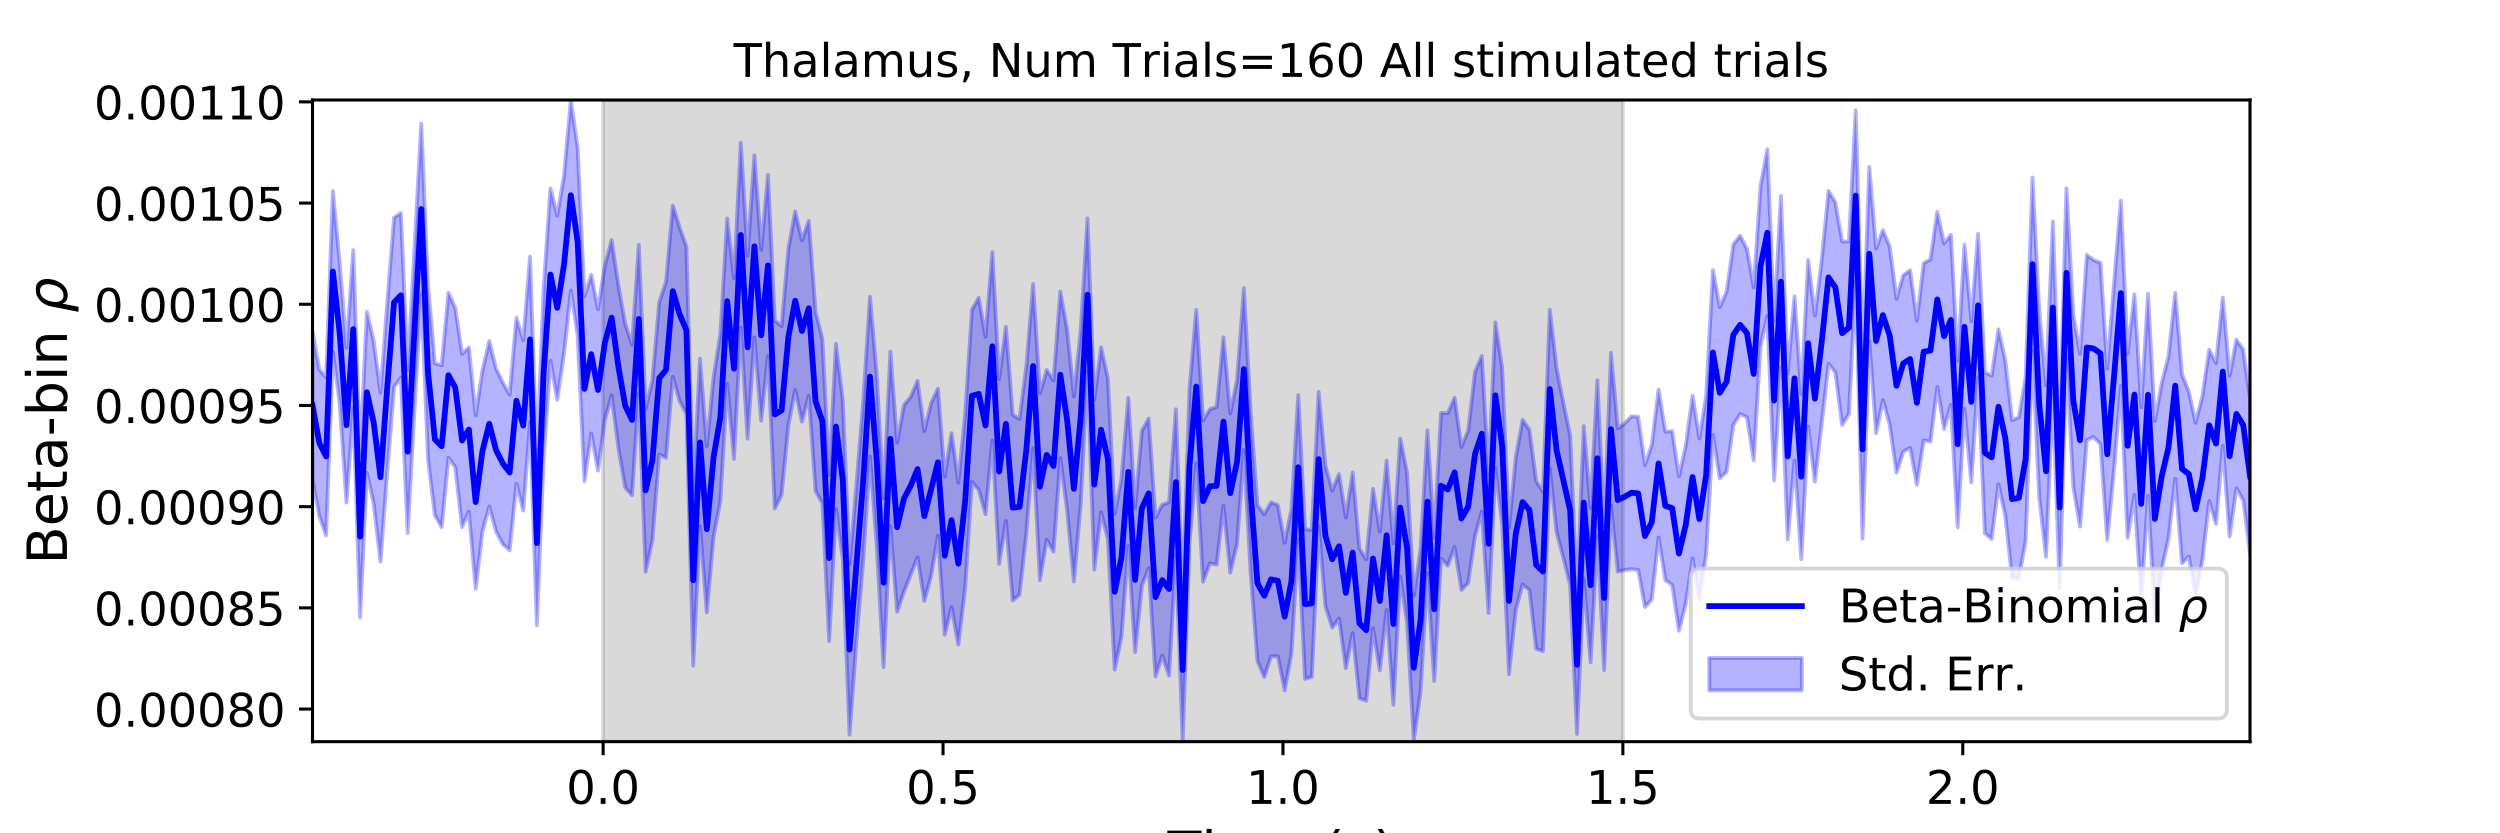 <?xml version="1.0" encoding="utf-8" standalone="no"?>
<!DOCTYPE svg PUBLIC "-//W3C//DTD SVG 1.1//EN"
  "http://www.w3.org/Graphics/SVG/1.1/DTD/svg11.dtd">
<!-- Created with matplotlib (https://matplotlib.org/) -->
<svg height="216pt" version="1.1" viewBox="0 0 648 216" width="648pt" xmlns="http://www.w3.org/2000/svg" xmlns:xlink="http://www.w3.org/1999/xlink">
 <defs>
  <style type="text/css">
*{stroke-linecap:butt;stroke-linejoin:round;}
  </style>
 </defs>
 <g id="figure_1">
  <g id="patch_1">
   <path d="M 0 216 
L 648 216 
L 648 0 
L 0 0 
z
" style="fill:#ffffff;"/>
  </g>
  <g id="axes_1">
   <g id="patch_2">
    <path d="M 81 192.24 
L 583.2 192.24 
L 583.2 25.92 
L 81 25.92 
z
" style="fill:#ffffff;"/>
   </g>
   <g id="PolyCollection_1">
    <defs>
     <path d="M 156.33 -23.76 
L 156.33 -190.08 
L 420.646 -190.08 
L 420.646 -23.76 
L 420.646 -23.76 
L 156.33 -23.76 
z
" id="m0f60c0c84c" style="stroke:#808080;stroke-opacity:0.3;"/>
    </defs>
    <g clip-path="url(#p9c5c85c789)">
     <use style="fill:#808080;fill-opacity:0.3;stroke:#808080;stroke-opacity:0.3;" x="0" xlink:href="#m0f60c0c84c" y="216"/>
    </g>
   </g>
   <g id="PolyCollection_2">
    <defs>
     <path d="M 81 -130.155 
L 81 -91.756 
L 82.762 -82.214 
L 84.524 -77.224 
L 86.286 -124.764 
L 88.048 -111.428 
L 89.811 -85.73 
L 91.573 -110.194 
L 93.335 -55.954 
L 95.097 -93.471 
L 96.859 -85.438 
L 98.621 -70.422 
L 100.383 -93.888 
L 102.145 -115.65 
L 103.907 -118.121 
L 105.669 -77.787 
L 107.432 -109.977 
L 109.194 -139.657 
L 110.956 -96.819 
L 112.718 -82.47 
L 114.48 -79.361 
L 116.242 -97.351 
L 118.004 -94.881 
L 119.766 -79.371 
L 121.528 -83.362 
L 123.291 -63.411 
L 125.053 -78.241 
L 126.815 -84.724 
L 128.577 -78.188 
L 130.339 -74.914 
L 132.101 -73.389 
L 133.863 -90.63 
L 135.625 -83.655 
L 137.387 -106.588 
L 139.149 -53.927 
L 140.912 -97.247 
L 142.674 -122.505 
L 144.436 -112.352 
L 146.198 -124.361 
L 147.96 -140.73 
L 149.722 -129.072 
L 151.484 -91.271 
L 153.246 -103.635 
L 155.008 -93.999 
L 156.771 -107.103 
L 158.533 -113.543 
L 160.295 -99.791 
L 162.057 -89.605 
L 163.819 -87.633 
L 165.581 -114.047 
L 167.343 -67.798 
L 169.105 -75.999 
L 170.867 -98.239 
L 172.629 -97.33 
L 174.392 -118.322 
L 176.154 -112.048 
L 177.916 -108.76 
L 179.678 -43.461 
L 181.44 -79.58 
L 183.202 -57.294 
L 184.964 -76.886 
L 186.726 -86.144 
L 188.488 -116.528 
L 190.251 -97.03 
L 192.013 -131.128 
L 193.775 -102.27 
L 195.537 -128.546 
L 197.299 -106.945 
L 199.061 -123.755 
L 200.823 -84.177 
L 202.585 -87.745 
L 204.347 -105.693 
L 206.109 -114.906 
L 207.872 -106.689 
L 209.634 -113.404 
L 211.396 -88.685 
L 213.158 -85.554 
L 214.92 -49.809 
L 216.682 -84.014 
L 218.444 -71.089 
L 220.206 -25.567 
L 221.968 -49.606 
L 223.731 -70.561 
L 225.493 -97.693 
L 227.255 -74.429 
L 229.017 -43.073 
L 230.779 -79.672 
L 232.541 -57.425 
L 234.303 -62.57 
L 236.065 -67.068 
L 237.827 -71.528 
L 239.589 -60.215 
L 241.352 -66.775 
L 243.114 -77.099 
L 244.876 -51.488 
L 246.638 -58.618 
L 248.4 -48.923 
L 250.162 -63.517 
L 251.924 -91.088 
L 253.686 -89.022 
L 255.448 -82.729 
L 257.211 -101.847 
L 258.973 -69.843 
L 260.735 -80.993 
L 262.497 -60.347 
L 264.259 -61.841 
L 266.021 -77.703 
L 267.783 -99.846 
L 269.545 -65.625 
L 271.307 -76.085 
L 273.069 -73.031 
L 274.832 -97.28 
L 276.594 -83.787 
L 278.356 -65.273 
L 280.118 -85.363 
L 281.88 -119.814 
L 283.642 -68.329 
L 285.404 -83.239 
L 287.166 -76.237 
L 288.928 -42.424 
L 290.691 -51.006 
L 292.453 -74.525 
L 294.215 -46.975 
L 295.977 -64.192 
L 297.739 -68.741 
L 299.501 -40.647 
L 301.263 -46.089 
L 303.025 -40.867 
L 304.787 -72.129 
L 306.549 -23.76 
L 308.312 -75.121 
L 310.074 -95.927 
L 311.836 -65.202 
L 313.598 -69.983 
L 315.36 -69.637 
L 317.122 -84.876 
L 318.884 -67.534 
L 320.646 -74.998 
L 322.408 -99.34 
L 324.171 -67.379 
L 325.933 -44.62 
L 327.695 -40.493 
L 329.457 -45.867 
L 331.219 -45.861 
L 332.981 -37.046 
L 334.743 -46.61 
L 336.505 -76.181 
L 338.267 -40.031 
L 340.029 -40.534 
L 341.792 -79.576 
L 343.554 -58.853 
L 345.316 -53.286 
L 347.078 -55.679 
L 348.84 -42.821 
L 350.602 -51.933 
L 352.364 -34.981 
L 354.126 -34.355 
L 355.888 -53.14 
L 357.651 -42.225 
L 359.413 -57.901 
L 361.175 -33.323 
L 362.937 -66.54 
L 364.699 -54.553 
L 366.461 -24.206 
L 368.223 -36.759 
L 369.985 -67.488 
L 371.747 -39.482 
L 373.509 -71.245 
L 375.272 -69.372 
L 377.034 -74.185 
L 378.796 -63.079 
L 380.558 -64.886 
L 382.32 -76.984 
L 384.082 -83.423 
L 385.844 -57.087 
L 387.606 -94.616 
L 389.368 -80.018 
L 391.131 -41.215 
L 392.893 -57.911 
L 394.655 -64.508 
L 396.417 -63.031 
L 398.179 -47.84 
L 399.941 -47.193 
L 401.703 -94.553 
L 403.465 -78.013 
L 405.227 -71.397 
L 406.989 -64.269 
L 408.752 -25.739 
L 410.514 -65.926 
L 412.276 -44.321 
L 414.038 -77.008 
L 415.8 -42.285 
L 417.562 -84.929 
L 419.324 -67.847 
L 421.086 -68.232 
L 422.848 -68.462 
L 424.611 -68.275 
L 426.373 -58.652 
L 428.135 -60.616 
L 429.897 -76.695 
L 431.659 -65.632 
L 433.421 -64.372 
L 435.183 -52.519 
L 436.945 -59.44 
L 438.707 -71.253 
L 440.469 -60.584 
L 442.232 -72.394 
L 443.994 -103.27 
L 445.756 -91.989 
L 447.518 -93.687 
L 449.28 -105.809 
L 451.042 -108.689 
L 452.804 -107.847 
L 454.566 -96.689 
L 456.328 -126.307 
L 458.091 -134.06 
L 459.853 -91.504 
L 461.615 -120.782 
L 463.377 -76.177 
L 465.139 -96.655 
L 466.901 -71.032 
L 468.663 -105.445 
L 470.425 -91.144 
L 472.187 -106.181 
L 473.949 -121.685 
L 475.712 -119.492 
L 477.474 -105.85 
L 479.236 -108.761 
L 480.998 -143.162 
L 482.76 -76.406 
L 484.522 -127.7 
L 486.284 -103.694 
L 488.046 -112.317 
L 489.808 -105.903 
L 491.571 -93.476 
L 493.333 -98.924 
L 495.095 -99.924 
L 496.857 -90.325 
L 498.619 -101.867 
L 500.381 -101.512 
L 502.143 -115.677 
L 503.905 -104.809 
L 505.667 -111.03 
L 507.429 -79.311 
L 509.192 -110.005 
L 510.954 -90.986 
L 512.716 -118.267 
L 514.478 -77.78 
L 516.24 -76.298 
L 518.002 -90.487 
L 519.764 -82.317 
L 521.526 -66.174 
L 523.288 -66.092 
L 525.051 -75.929 
L 526.813 -125.101 
L 528.575 -86.993 
L 530.337 -71.681 
L 532.099 -114 
L 533.861 -63.34 
L 535.623 -123.416 
L 537.385 -89.889 
L 539.147 -79.498 
L 540.909 -101.947 
L 542.672 -102.725 
L 544.434 -100.872 
L 546.196 -76.11 
L 547.958 -94.286 
L 549.72 -116.005 
L 551.482 -76.577 
L 553.244 -87.732 
L 555.006 -60.358 
L 556.768 -87.505 
L 558.531 -56.16 
L 560.293 -68.349 
L 562.055 -76.298 
L 563.817 -91.923 
L 565.579 -69.993 
L 567.341 -71.781 
L 569.103 -61.536 
L 570.865 -70.859 
L 572.627 -86.158 
L 574.389 -80.214 
L 576.152 -100.473 
L 577.914 -76.928 
L 579.676 -89.409 
L 581.438 -86.328 
L 583.2 -72.521 
L 583.2 -112.648 
L 583.2 -112.648 
L 581.438 -125.377 
L 579.676 -127.996 
L 577.914 -118.56 
L 576.152 -138.855 
L 574.389 -121.885 
L 572.627 -125.354 
L 570.865 -113.34 
L 569.103 -106.424 
L 567.341 -114.492 
L 565.579 -118.951 
L 563.817 -140.146 
L 562.055 -123.581 
L 560.293 -116.547 
L 558.531 -106.841 
L 556.768 -139.86 
L 555.006 -110.465 
L 553.244 -139.724 
L 551.482 -124.358 
L 549.72 -164.015 
L 547.958 -142.566 
L 546.196 -120.422 
L 544.434 -147.895 
L 542.672 -148.588 
L 540.909 -149.908 
L 539.147 -124.264 
L 537.385 -134.54 
L 535.623 -167.168 
L 533.861 -105.591 
L 532.099 -158.569 
L 530.337 -116.058 
L 528.575 -135.421 
L 526.813 -169.986 
L 525.051 -118.316 
L 523.288 -107.842 
L 521.526 -107.072 
L 519.764 -122.652 
L 518.002 -130.661 
L 516.24 -118.625 
L 514.478 -119.505 
L 512.716 -155.428 
L 510.954 -132.703 
L 509.192 -152.584 
L 507.429 -122.43 
L 505.667 -155.134 
L 503.905 -152.902 
L 502.143 -161.105 
L 500.381 -148.768 
L 498.619 -147.816 
L 496.857 -132.872 
L 495.095 -145.945 
L 493.333 -144.657 
L 491.571 -138.55 
L 489.808 -152.084 
L 488.046 -156.337 
L 486.284 -151.566 
L 484.522 -172.712 
L 482.76 -122.653 
L 480.998 -187.422 
L 479.236 -153.406 
L 477.474 -153.426 
L 475.712 -163.539 
L 473.949 -166.525 
L 472.187 -148.65 
L 470.425 -134.18 
L 468.663 -148.606 
L 466.901 -113.869 
L 465.139 -139.208 
L 463.377 -119.192 
L 461.615 -165.199 
L 459.853 -132.864 
L 458.091 -177.28 
L 456.328 -167.763 
L 454.566 -141.482 
L 452.804 -151.493 
L 451.042 -154.896 
L 449.28 -152.656 
L 447.518 -140.343 
L 445.756 -136.399 
L 443.994 -145.996 
L 442.232 -113.378 
L 440.469 -102.337 
L 438.707 -113.46 
L 436.945 -100.458 
L 435.183 -92.541 
L 433.421 -104.256 
L 431.659 -104.113 
L 429.897 -115.031 
L 428.135 -100.675 
L 426.373 -95.45 
L 424.611 -107.983 
L 422.848 -108.085 
L 421.086 -106.22 
L 419.324 -104.955 
L 417.562 -124.581 
L 415.8 -79.749 
L 414.038 -117.434 
L 412.276 -84.265 
L 410.514 -105.552 
L 408.752 -61.631 
L 406.989 -103.107 
L 405.227 -111.588 
L 403.465 -120.534 
L 401.703 -135.762 
L 399.941 -88.551 
L 398.179 -91.308 
L 396.417 -104.647 
L 394.655 -107.183 
L 392.893 -97.461 
L 391.131 -79.24 
L 389.368 -120.595 
L 387.606 -132.444 
L 385.844 -93.017 
L 384.082 -123.731 
L 382.32 -119.623 
L 380.558 -104.413 
L 378.796 -100.156 
L 377.034 -112.915 
L 375.272 -108.907 
L 373.509 -108.971 
L 371.747 -76.631 
L 369.985 -104.481 
L 368.223 -73.851 
L 366.461 -61.641 
L 364.699 -93.575 
L 362.937 -102.337 
L 361.175 -75.175 
L 359.413 -96.605 
L 357.651 -78.224 
L 355.888 -89.305 
L 354.126 -70.979 
L 352.364 -73.871 
L 350.602 -93.552 
L 348.84 -81.857 
L 347.078 -93.125 
L 345.316 -88.824 
L 343.554 -95.319 
L 341.792 -114.417 
L 340.029 -78.706 
L 338.267 -78.802 
L 336.505 -113.615 
L 334.743 -84.007 
L 332.981 -75.307 
L 331.219 -85.083 
L 329.457 -85.783 
L 327.695 -82.731 
L 325.933 -84.997 
L 324.171 -109.162 
L 322.408 -141.339 
L 320.646 -117.544 
L 318.884 -108.806 
L 317.122 -128.601 
L 315.36 -110.518 
L 313.598 -109.925 
L 311.836 -107.023 
L 310.074 -135.687 
L 308.312 -115.22 
L 306.549 -60.91 
L 304.787 -109.927 
L 303.025 -85.808 
L 301.263 -85.191 
L 299.501 -81.81 
L 297.739 -107.502 
L 295.977 -104.345 
L 294.215 -84.425 
L 292.453 -112.871 
L 290.691 -92.015 
L 288.928 -82.793 
L 287.166 -117.878 
L 285.404 -125.985 
L 283.642 -112.502 
L 281.88 -159.405 
L 280.118 -130.374 
L 278.356 -113.304 
L 276.594 -130.606 
L 274.832 -140.457 
L 273.069 -117.398 
L 271.307 -120.074 
L 269.545 -114.033 
L 267.783 -142.37 
L 266.021 -120.939 
L 264.259 -107.413 
L 262.497 -108.484 
L 260.735 -131.296 
L 258.973 -117.74 
L 257.211 -150.649 
L 255.448 -128.702 
L 253.686 -138.794 
L 251.924 -135.723 
L 250.162 -108.618 
L 248.4 -90.892 
L 246.638 -103.738 
L 244.876 -92.455 
L 243.114 -115.26 
L 241.352 -111.483 
L 239.589 -104.262 
L 237.827 -117.296 
L 236.065 -113.162 
L 234.303 -110.986 
L 232.541 -101.291 
L 230.779 -124.852 
L 229.017 -86.842 
L 227.255 -118.788 
L 225.493 -139.079 
L 223.731 -111.771 
L 221.968 -90.037 
L 220.206 -69.731 
L 218.444 -112.222 
L 216.682 -126.877 
L 214.92 -92.892 
L 213.158 -128.171 
L 211.396 -135.19 
L 209.634 -158.763 
L 207.872 -153.707 
L 206.109 -161.199 
L 204.347 -151.537 
L 202.585 -131.471 
L 200.823 -132.99 
L 199.061 -170.677 
L 197.299 -151.252 
L 195.537 -175.757 
L 193.775 -149.695 
L 192.013 -179.026 
L 190.251 -143.851 
L 188.488 -159.366 
L 186.726 -129.593 
L 184.964 -118.201 
L 183.202 -100.363 
L 181.44 -123.047 
L 179.678 -87.745 
L 177.916 -152.029 
L 176.154 -157.078 
L 174.392 -162.726 
L 172.629 -142.949 
L 170.867 -137.716 
L 169.105 -117.395 
L 167.343 -110.022 
L 165.581 -152.582 
L 163.819 -126.651 
L 162.057 -132.046 
L 160.295 -141.963 
L 158.533 -153.782 
L 156.771 -147.111 
L 155.008 -135.842 
L 153.246 -144.779 
L 151.484 -139.137 
L 149.722 -177.765 
L 147.96 -190.08 
L 146.198 -170.533 
L 144.436 -160.113 
L 142.674 -167.174 
L 140.912 -141.269 
L 139.149 -96.538 
L 137.387 -149.491 
L 135.625 -127.762 
L 133.863 -133.633 
L 132.101 -113.701 
L 130.339 -116.81 
L 128.577 -120.443 
L 126.815 -127.592 
L 125.053 -120.001 
L 123.291 -108.327 
L 121.528 -125.936 
L 119.766 -124.279 
L 118.004 -136.146 
L 116.242 -140.137 
L 114.48 -121.301 
L 112.718 -121.788 
L 110.956 -141.854 
L 109.194 -183.962 
L 107.432 -151.705 
L 105.669 -120.085 
L 103.907 -160.805 
L 102.145 -159.613 
L 100.383 -137.568 
L 98.621 -114.204 
L 96.859 -127.575 
L 95.097 -135.183 
L 93.335 -97.851 
L 91.573 -151.168 
L 89.811 -125.854 
L 88.048 -147.726 
L 86.286 -166.469 
L 84.524 -118.183 
L 82.762 -120.211 
L 81 -130.155 
z
" id="md2ab070747" style="stroke:#0000ff;stroke-opacity:0.3;"/>
    </defs>
    <g clip-path="url(#p9c5c85c789)">
     <use style="fill:#0000ff;fill-opacity:0.3;stroke:#0000ff;stroke-opacity:0.3;" x="0" xlink:href="#md2ab070747" y="216"/>
    </g>
   </g>
   <g id="matplotlib.axis_1">
    <g id="xtick_1">
     <g id="line2d_1">
      <defs>
       <path d="M 0 0 
L 0 3.5 
" id="mf67eaf890d" style="stroke:#000000;stroke-width:0.8;"/>
      </defs>
      <g>
       <use style="stroke:#000000;stroke-width:0.8;" x="156.33" xlink:href="#mf67eaf890d" y="192.24"/>
      </g>
     </g>
     <g id="text_1">
      <!-- 0.0 -->
      <defs>
       <path d="M 31.781 66.406 
Q 24.172 66.406 20.328 58.906 
Q 16.5 51.422 16.5 36.375 
Q 16.5 21.391 20.328 13.891 
Q 24.172 6.391 31.781 6.391 
Q 39.453 6.391 43.281 13.891 
Q 47.125 21.391 47.125 36.375 
Q 47.125 51.422 43.281 58.906 
Q 39.453 66.406 31.781 66.406 
z
M 31.781 74.219 
Q 44.047 74.219 50.516 64.516 
Q 56.984 54.828 56.984 36.375 
Q 56.984 17.969 50.516 8.266 
Q 44.047 -1.422 31.781 -1.422 
Q 19.531 -1.422 13.062 8.266 
Q 6.594 17.969 6.594 36.375 
Q 6.594 54.828 13.062 64.516 
Q 19.531 74.219 31.781 74.219 
z
" id="DejaVuSans-48"/>
       <path d="M 10.688 12.406 
L 21 12.406 
L 21 0 
L 10.688 0 
z
" id="DejaVuSans-46"/>
      </defs>
      <g transform="translate(146.788 208.358)scale(0.12 -0.12)">
       <use xlink:href="#DejaVuSans-48"/>
       <use x="63.623" xlink:href="#DejaVuSans-46"/>
       <use x="95.41" xlink:href="#DejaVuSans-48"/>
      </g>
     </g>
    </g>
    <g id="xtick_2">
     <g id="line2d_2">
      <g>
       <use style="stroke:#000000;stroke-width:0.8;" x="244.435" xlink:href="#mf67eaf890d" y="192.24"/>
      </g>
     </g>
     <g id="text_2">
      <!-- 0.5 -->
      <defs>
       <path d="M 10.797 72.906 
L 49.516 72.906 
L 49.516 64.594 
L 19.828 64.594 
L 19.828 46.734 
Q 21.969 47.469 24.109 47.828 
Q 26.266 48.188 28.422 48.188 
Q 40.625 48.188 47.75 41.5 
Q 54.891 34.812 54.891 23.391 
Q 54.891 11.625 47.562 5.094 
Q 40.234 -1.422 26.906 -1.422 
Q 22.312 -1.422 17.547 -0.641 
Q 12.797 0.141 7.719 1.703 
L 7.719 11.625 
Q 12.109 9.234 16.797 8.062 
Q 21.484 6.891 26.703 6.891 
Q 35.156 6.891 40.078 11.328 
Q 45.016 15.766 45.016 23.391 
Q 45.016 31 40.078 35.438 
Q 35.156 39.891 26.703 39.891 
Q 22.75 39.891 18.812 39.016 
Q 14.891 38.141 10.797 36.281 
z
" id="DejaVuSans-53"/>
      </defs>
      <g transform="translate(234.893 208.358)scale(0.12 -0.12)">
       <use xlink:href="#DejaVuSans-48"/>
       <use x="63.623" xlink:href="#DejaVuSans-46"/>
       <use x="95.41" xlink:href="#DejaVuSans-53"/>
      </g>
     </g>
    </g>
    <g id="xtick_3">
     <g id="line2d_3">
      <g>
       <use style="stroke:#000000;stroke-width:0.8;" x="332.541" xlink:href="#mf67eaf890d" y="192.24"/>
      </g>
     </g>
     <g id="text_3">
      <!-- 1.0 -->
      <defs>
       <path d="M 12.406 8.297 
L 28.516 8.297 
L 28.516 63.922 
L 10.984 60.406 
L 10.984 69.391 
L 28.422 72.906 
L 38.281 72.906 
L 38.281 8.297 
L 54.391 8.297 
L 54.391 0 
L 12.406 0 
z
" id="DejaVuSans-49"/>
      </defs>
      <g transform="translate(322.999 208.358)scale(0.12 -0.12)">
       <use xlink:href="#DejaVuSans-49"/>
       <use x="63.623" xlink:href="#DejaVuSans-46"/>
       <use x="95.41" xlink:href="#DejaVuSans-48"/>
      </g>
     </g>
    </g>
    <g id="xtick_4">
     <g id="line2d_4">
      <g>
       <use style="stroke:#000000;stroke-width:0.8;" x="420.646" xlink:href="#mf67eaf890d" y="192.24"/>
      </g>
     </g>
     <g id="text_4">
      <!-- 1.5 -->
      <g transform="translate(411.104 208.358)scale(0.12 -0.12)">
       <use xlink:href="#DejaVuSans-49"/>
       <use x="63.623" xlink:href="#DejaVuSans-46"/>
       <use x="95.41" xlink:href="#DejaVuSans-53"/>
      </g>
     </g>
    </g>
    <g id="xtick_5">
     <g id="line2d_5">
      <g>
       <use style="stroke:#000000;stroke-width:0.8;" x="508.751" xlink:href="#mf67eaf890d" y="192.24"/>
      </g>
     </g>
     <g id="text_5">
      <!-- 2.0 -->
      <defs>
       <path d="M 19.188 8.297 
L 53.609 8.297 
L 53.609 0 
L 7.328 0 
L 7.328 8.297 
Q 12.938 14.109 22.625 23.891 
Q 32.328 33.688 34.812 36.531 
Q 39.547 41.844 41.422 45.531 
Q 43.312 49.219 43.312 52.781 
Q 43.312 58.594 39.234 62.25 
Q 35.156 65.922 28.609 65.922 
Q 23.969 65.922 18.812 64.312 
Q 13.672 62.703 7.812 59.422 
L 7.812 69.391 
Q 13.766 71.781 18.938 73 
Q 24.125 74.219 28.422 74.219 
Q 39.75 74.219 46.484 68.547 
Q 53.219 62.891 53.219 53.422 
Q 53.219 48.922 51.531 44.891 
Q 49.859 40.875 45.406 35.406 
Q 44.188 33.984 37.641 27.219 
Q 31.109 20.453 19.188 8.297 
z
" id="DejaVuSans-50"/>
      </defs>
      <g transform="translate(499.209 208.358)scale(0.12 -0.12)">
       <use xlink:href="#DejaVuSans-50"/>
       <use x="63.623" xlink:href="#DejaVuSans-46"/>
       <use x="95.41" xlink:href="#DejaVuSans-48"/>
      </g>
     </g>
    </g>
    <g id="text_6">
     <!-- Time (s) -->
     <defs>
      <path d="M -0.297 72.906 
L 61.375 72.906 
L 61.375 64.594 
L 35.5 64.594 
L 35.5 0 
L 25.594 0 
L 25.594 64.594 
L -0.297 64.594 
z
" id="DejaVuSans-84"/>
      <path d="M 9.422 54.688 
L 18.406 54.688 
L 18.406 0 
L 9.422 0 
z
M 9.422 75.984 
L 18.406 75.984 
L 18.406 64.594 
L 9.422 64.594 
z
" id="DejaVuSans-105"/>
      <path d="M 52 44.188 
Q 55.375 50.25 60.062 53.125 
Q 64.75 56 71.094 56 
Q 79.641 56 84.281 50.016 
Q 88.922 44.047 88.922 33.016 
L 88.922 0 
L 79.891 0 
L 79.891 32.719 
Q 79.891 40.578 77.094 44.375 
Q 74.312 48.188 68.609 48.188 
Q 61.625 48.188 57.562 43.547 
Q 53.516 38.922 53.516 30.906 
L 53.516 0 
L 44.484 0 
L 44.484 32.719 
Q 44.484 40.625 41.703 44.406 
Q 38.922 48.188 33.109 48.188 
Q 26.219 48.188 22.156 43.531 
Q 18.109 38.875 18.109 30.906 
L 18.109 0 
L 9.078 0 
L 9.078 54.688 
L 18.109 54.688 
L 18.109 46.188 
Q 21.188 51.219 25.484 53.609 
Q 29.781 56 35.688 56 
Q 41.656 56 45.828 52.969 
Q 50 49.953 52 44.188 
z
" id="DejaVuSans-109"/>
      <path d="M 56.203 29.594 
L 56.203 25.203 
L 14.891 25.203 
Q 15.484 15.922 20.484 11.062 
Q 25.484 6.203 34.422 6.203 
Q 39.594 6.203 44.453 7.469 
Q 49.312 8.734 54.109 11.281 
L 54.109 2.781 
Q 49.266 0.734 44.188 -0.344 
Q 39.109 -1.422 33.891 -1.422 
Q 20.797 -1.422 13.156 6.188 
Q 5.516 13.812 5.516 26.812 
Q 5.516 40.234 12.766 48.109 
Q 20.016 56 32.328 56 
Q 43.359 56 49.781 48.891 
Q 56.203 41.797 56.203 29.594 
z
M 47.219 32.234 
Q 47.125 39.594 43.094 43.984 
Q 39.062 48.391 32.422 48.391 
Q 24.906 48.391 20.391 44.141 
Q 15.875 39.891 15.188 32.172 
z
" id="DejaVuSans-101"/>
      <path id="DejaVuSans-32"/>
      <path d="M 31 75.875 
Q 24.469 64.656 21.281 53.656 
Q 18.109 42.672 18.109 31.391 
Q 18.109 20.125 21.312 9.062 
Q 24.516 -2 31 -13.188 
L 23.188 -13.188 
Q 15.875 -1.703 12.234 9.375 
Q 8.594 20.453 8.594 31.391 
Q 8.594 42.281 12.203 53.312 
Q 15.828 64.359 23.188 75.875 
z
" id="DejaVuSans-40"/>
      <path d="M 44.281 53.078 
L 44.281 44.578 
Q 40.484 46.531 36.375 47.5 
Q 32.281 48.484 27.875 48.484 
Q 21.188 48.484 17.844 46.438 
Q 14.5 44.391 14.5 40.281 
Q 14.5 37.156 16.891 35.375 
Q 19.281 33.594 26.516 31.984 
L 29.594 31.297 
Q 39.156 29.25 43.188 25.516 
Q 47.219 21.781 47.219 15.094 
Q 47.219 7.469 41.188 3.016 
Q 35.156 -1.422 24.609 -1.422 
Q 20.219 -1.422 15.453 -0.562 
Q 10.688 0.297 5.422 2 
L 5.422 11.281 
Q 10.406 8.688 15.234 7.391 
Q 20.062 6.109 24.812 6.109 
Q 31.156 6.109 34.562 8.281 
Q 37.984 10.453 37.984 14.406 
Q 37.984 18.062 35.516 20.016 
Q 33.062 21.969 24.703 23.781 
L 21.578 24.516 
Q 13.234 26.266 9.516 29.906 
Q 5.812 33.547 5.812 39.891 
Q 5.812 47.609 11.281 51.797 
Q 16.75 56 26.812 56 
Q 31.781 56 36.172 55.266 
Q 40.578 54.547 44.281 53.078 
z
" id="DejaVuSans-115"/>
      <path d="M 8.016 75.875 
L 15.828 75.875 
Q 23.141 64.359 26.781 53.312 
Q 30.422 42.281 30.422 31.391 
Q 30.422 20.453 26.781 9.375 
Q 23.141 -1.703 15.828 -13.188 
L 8.016 -13.188 
Q 14.5 -2 17.703 9.062 
Q 20.906 20.125 20.906 31.391 
Q 20.906 42.672 17.703 53.656 
Q 14.5 64.656 8.016 75.875 
z
" id="DejaVuSans-41"/>
     </defs>
     <g transform="translate(302.605 225.796)scale(0.144 -0.144)">
      <use xlink:href="#DejaVuSans-84"/>
      <use x="61.037" xlink:href="#DejaVuSans-105"/>
      <use x="88.82" xlink:href="#DejaVuSans-109"/>
      <use x="186.232" xlink:href="#DejaVuSans-101"/>
      <use x="247.756" xlink:href="#DejaVuSans-32"/>
      <use x="279.543" xlink:href="#DejaVuSans-40"/>
      <use x="318.557" xlink:href="#DejaVuSans-115"/>
      <use x="370.656" xlink:href="#DejaVuSans-41"/>
     </g>
    </g>
   </g>
   <g id="matplotlib.axis_2">
    <g id="ytick_1">
     <g id="line2d_6">
      <defs>
       <path d="M 0 0 
L -3.5 0 
" id="mdc97b050df" style="stroke:#000000;stroke-width:0.8;"/>
      </defs>
      <g>
       <use style="stroke:#000000;stroke-width:0.8;" x="81" xlink:href="#mdc97b050df" y="183.788"/>
      </g>
     </g>
     <g id="text_7">
      <!-- 0.00080 -->
      <defs>
       <path d="M 31.781 34.625 
Q 24.75 34.625 20.719 30.859 
Q 16.703 27.094 16.703 20.516 
Q 16.703 13.922 20.719 10.156 
Q 24.75 6.391 31.781 6.391 
Q 38.812 6.391 42.859 10.172 
Q 46.922 13.969 46.922 20.516 
Q 46.922 27.094 42.891 30.859 
Q 38.875 34.625 31.781 34.625 
z
M 21.922 38.812 
Q 15.578 40.375 12.031 44.719 
Q 8.5 49.078 8.5 55.328 
Q 8.5 64.062 14.719 69.141 
Q 20.953 74.219 31.781 74.219 
Q 42.672 74.219 48.875 69.141 
Q 55.078 64.062 55.078 55.328 
Q 55.078 49.078 51.531 44.719 
Q 48 40.375 41.703 38.812 
Q 48.828 37.156 52.797 32.312 
Q 56.781 27.484 56.781 20.516 
Q 56.781 9.906 50.312 4.234 
Q 43.844 -1.422 31.781 -1.422 
Q 19.734 -1.422 13.25 4.234 
Q 6.781 9.906 6.781 20.516 
Q 6.781 27.484 10.781 32.312 
Q 14.797 37.156 21.922 38.812 
z
M 18.312 54.391 
Q 18.312 48.734 21.844 45.562 
Q 25.391 42.391 31.781 42.391 
Q 38.141 42.391 41.719 45.562 
Q 45.312 48.734 45.312 54.391 
Q 45.312 60.062 41.719 63.234 
Q 38.141 66.406 31.781 66.406 
Q 25.391 66.406 21.844 63.234 
Q 18.312 60.062 18.312 54.391 
z
" id="DejaVuSans-56"/>
      </defs>
      <g transform="translate(24.376 188.347)scale(0.12 -0.12)">
       <use xlink:href="#DejaVuSans-48"/>
       <use x="63.623" xlink:href="#DejaVuSans-46"/>
       <use x="95.41" xlink:href="#DejaVuSans-48"/>
       <use x="159.033" xlink:href="#DejaVuSans-48"/>
       <use x="222.656" xlink:href="#DejaVuSans-48"/>
       <use x="286.279" xlink:href="#DejaVuSans-56"/>
       <use x="349.902" xlink:href="#DejaVuSans-48"/>
      </g>
     </g>
    </g>
    <g id="ytick_2">
     <g id="line2d_7">
      <g>
       <use style="stroke:#000000;stroke-width:0.8;" x="81" xlink:href="#mdc97b050df" y="157.557"/>
      </g>
     </g>
     <g id="text_8">
      <!-- 0.00085 -->
      <g transform="translate(24.376 162.117)scale(0.12 -0.12)">
       <use xlink:href="#DejaVuSans-48"/>
       <use x="63.623" xlink:href="#DejaVuSans-46"/>
       <use x="95.41" xlink:href="#DejaVuSans-48"/>
       <use x="159.033" xlink:href="#DejaVuSans-48"/>
       <use x="222.656" xlink:href="#DejaVuSans-48"/>
       <use x="286.279" xlink:href="#DejaVuSans-56"/>
       <use x="349.902" xlink:href="#DejaVuSans-53"/>
      </g>
     </g>
    </g>
    <g id="ytick_3">
     <g id="line2d_8">
      <g>
       <use style="stroke:#000000;stroke-width:0.8;" x="81" xlink:href="#mdc97b050df" y="131.327"/>
      </g>
     </g>
     <g id="text_9">
      <!-- 0.00090 -->
      <defs>
       <path d="M 10.984 1.516 
L 10.984 10.5 
Q 14.703 8.734 18.5 7.812 
Q 22.312 6.891 25.984 6.891 
Q 35.75 6.891 40.891 13.453 
Q 46.047 20.016 46.781 33.406 
Q 43.953 29.203 39.594 26.953 
Q 35.25 24.703 29.984 24.703 
Q 19.047 24.703 12.672 31.312 
Q 6.297 37.938 6.297 49.422 
Q 6.297 60.641 12.938 67.422 
Q 19.578 74.219 30.609 74.219 
Q 43.266 74.219 49.922 64.516 
Q 56.594 54.828 56.594 36.375 
Q 56.594 19.141 48.406 8.859 
Q 40.234 -1.422 26.422 -1.422 
Q 22.703 -1.422 18.891 -0.688 
Q 15.094 0.047 10.984 1.516 
z
M 30.609 32.422 
Q 37.25 32.422 41.125 36.953 
Q 45.016 41.5 45.016 49.422 
Q 45.016 57.281 41.125 61.844 
Q 37.25 66.406 30.609 66.406 
Q 23.969 66.406 20.094 61.844 
Q 16.219 57.281 16.219 49.422 
Q 16.219 41.5 20.094 36.953 
Q 23.969 32.422 30.609 32.422 
z
" id="DejaVuSans-57"/>
      </defs>
      <g transform="translate(24.376 135.886)scale(0.12 -0.12)">
       <use xlink:href="#DejaVuSans-48"/>
       <use x="63.623" xlink:href="#DejaVuSans-46"/>
       <use x="95.41" xlink:href="#DejaVuSans-48"/>
       <use x="159.033" xlink:href="#DejaVuSans-48"/>
       <use x="222.656" xlink:href="#DejaVuSans-48"/>
       <use x="286.279" xlink:href="#DejaVuSans-57"/>
       <use x="349.902" xlink:href="#DejaVuSans-48"/>
      </g>
     </g>
    </g>
    <g id="ytick_4">
     <g id="line2d_9">
      <g>
       <use style="stroke:#000000;stroke-width:0.8;" x="81" xlink:href="#mdc97b050df" y="105.097"/>
      </g>
     </g>
     <g id="text_10">
      <!-- 0.00095 -->
      <g transform="translate(24.376 109.656)scale(0.12 -0.12)">
       <use xlink:href="#DejaVuSans-48"/>
       <use x="63.623" xlink:href="#DejaVuSans-46"/>
       <use x="95.41" xlink:href="#DejaVuSans-48"/>
       <use x="159.033" xlink:href="#DejaVuSans-48"/>
       <use x="222.656" xlink:href="#DejaVuSans-48"/>
       <use x="286.279" xlink:href="#DejaVuSans-57"/>
       <use x="349.902" xlink:href="#DejaVuSans-53"/>
      </g>
     </g>
    </g>
    <g id="ytick_5">
     <g id="line2d_10">
      <g>
       <use style="stroke:#000000;stroke-width:0.8;" x="81" xlink:href="#mdc97b050df" y="78.866"/>
      </g>
     </g>
     <g id="text_11">
      <!-- 0.00100 -->
      <g transform="translate(24.376 83.425)scale(0.12 -0.12)">
       <use xlink:href="#DejaVuSans-48"/>
       <use x="63.623" xlink:href="#DejaVuSans-46"/>
       <use x="95.41" xlink:href="#DejaVuSans-48"/>
       <use x="159.033" xlink:href="#DejaVuSans-48"/>
       <use x="222.656" xlink:href="#DejaVuSans-49"/>
       <use x="286.279" xlink:href="#DejaVuSans-48"/>
       <use x="349.902" xlink:href="#DejaVuSans-48"/>
      </g>
     </g>
    </g>
    <g id="ytick_6">
     <g id="line2d_11">
      <g>
       <use style="stroke:#000000;stroke-width:0.8;" x="81" xlink:href="#mdc97b050df" y="52.636"/>
      </g>
     </g>
     <g id="text_12">
      <!-- 0.00105 -->
      <g transform="translate(24.376 57.195)scale(0.12 -0.12)">
       <use xlink:href="#DejaVuSans-48"/>
       <use x="63.623" xlink:href="#DejaVuSans-46"/>
       <use x="95.41" xlink:href="#DejaVuSans-48"/>
       <use x="159.033" xlink:href="#DejaVuSans-48"/>
       <use x="222.656" xlink:href="#DejaVuSans-49"/>
       <use x="286.279" xlink:href="#DejaVuSans-48"/>
       <use x="349.902" xlink:href="#DejaVuSans-53"/>
      </g>
     </g>
    </g>
    <g id="ytick_7">
     <g id="line2d_12">
      <g>
       <use style="stroke:#000000;stroke-width:0.8;" x="81" xlink:href="#mdc97b050df" y="26.405"/>
      </g>
     </g>
     <g id="text_13">
      <!-- 0.00110 -->
      <g transform="translate(24.376 30.964)scale(0.12 -0.12)">
       <use xlink:href="#DejaVuSans-48"/>
       <use x="63.623" xlink:href="#DejaVuSans-46"/>
       <use x="95.41" xlink:href="#DejaVuSans-48"/>
       <use x="159.033" xlink:href="#DejaVuSans-48"/>
       <use x="222.656" xlink:href="#DejaVuSans-49"/>
       <use x="286.279" xlink:href="#DejaVuSans-49"/>
       <use x="349.902" xlink:href="#DejaVuSans-48"/>
      </g>
     </g>
    </g>
    <g id="text_14">
     <!-- Beta-bin $\rho$ -->
     <defs>
      <path d="M 19.672 34.812 
L 19.672 8.109 
L 35.5 8.109 
Q 43.453 8.109 47.281 11.406 
Q 51.125 14.703 51.125 21.484 
Q 51.125 28.328 47.281 31.562 
Q 43.453 34.812 35.5 34.812 
z
M 19.672 64.797 
L 19.672 42.828 
L 34.281 42.828 
Q 41.5 42.828 45.031 45.531 
Q 48.578 48.25 48.578 53.812 
Q 48.578 59.328 45.031 62.062 
Q 41.5 64.797 34.281 64.797 
z
M 9.812 72.906 
L 35.016 72.906 
Q 46.297 72.906 52.391 68.219 
Q 58.5 63.531 58.5 54.891 
Q 58.5 48.188 55.375 44.234 
Q 52.25 40.281 46.188 39.312 
Q 53.469 37.75 57.5 32.781 
Q 61.531 27.828 61.531 20.406 
Q 61.531 10.641 54.891 5.312 
Q 48.25 0 35.984 0 
L 9.812 0 
z
" id="DejaVuSans-66"/>
      <path d="M 18.312 70.219 
L 18.312 54.688 
L 36.812 54.688 
L 36.812 47.703 
L 18.312 47.703 
L 18.312 18.016 
Q 18.312 11.328 20.141 9.422 
Q 21.969 7.516 27.594 7.516 
L 36.812 7.516 
L 36.812 0 
L 27.594 0 
Q 17.188 0 13.234 3.875 
Q 9.281 7.766 9.281 18.016 
L 9.281 47.703 
L 2.688 47.703 
L 2.688 54.688 
L 9.281 54.688 
L 9.281 70.219 
z
" id="DejaVuSans-116"/>
      <path d="M 34.281 27.484 
Q 23.391 27.484 19.188 25 
Q 14.984 22.516 14.984 16.5 
Q 14.984 11.719 18.141 8.906 
Q 21.297 6.109 26.703 6.109 
Q 34.188 6.109 38.703 11.406 
Q 43.219 16.703 43.219 25.484 
L 43.219 27.484 
z
M 52.203 31.203 
L 52.203 0 
L 43.219 0 
L 43.219 8.297 
Q 40.141 3.328 35.547 0.953 
Q 30.953 -1.422 24.312 -1.422 
Q 15.922 -1.422 10.953 3.297 
Q 6 8.016 6 15.922 
Q 6 25.141 12.172 29.828 
Q 18.359 34.516 30.609 34.516 
L 43.219 34.516 
L 43.219 35.406 
Q 43.219 41.609 39.141 45 
Q 35.062 48.391 27.688 48.391 
Q 23 48.391 18.547 47.266 
Q 14.109 46.141 10.016 43.891 
L 10.016 52.203 
Q 14.938 54.109 19.578 55.047 
Q 24.219 56 28.609 56 
Q 40.484 56 46.344 49.844 
Q 52.203 43.703 52.203 31.203 
z
" id="DejaVuSans-97"/>
      <path d="M 4.891 31.391 
L 31.203 31.391 
L 31.203 23.391 
L 4.891 23.391 
z
" id="DejaVuSans-45"/>
      <path d="M 48.688 27.297 
Q 48.688 37.203 44.609 42.844 
Q 40.531 48.484 33.406 48.484 
Q 26.266 48.484 22.188 42.844 
Q 18.109 37.203 18.109 27.297 
Q 18.109 17.391 22.188 11.75 
Q 26.266 6.109 33.406 6.109 
Q 40.531 6.109 44.609 11.75 
Q 48.688 17.391 48.688 27.297 
z
M 18.109 46.391 
Q 20.953 51.266 25.266 53.625 
Q 29.594 56 35.594 56 
Q 45.562 56 51.781 48.094 
Q 58.016 40.188 58.016 27.297 
Q 58.016 14.406 51.781 6.484 
Q 45.562 -1.422 35.594 -1.422 
Q 29.594 -1.422 25.266 0.953 
Q 20.953 3.328 18.109 8.203 
L 18.109 0 
L 9.078 0 
L 9.078 75.984 
L 18.109 75.984 
z
" id="DejaVuSans-98"/>
      <path d="M 54.891 33.016 
L 54.891 0 
L 45.906 0 
L 45.906 32.719 
Q 45.906 40.484 42.875 44.328 
Q 39.844 48.188 33.797 48.188 
Q 26.516 48.188 22.312 43.547 
Q 18.109 38.922 18.109 30.906 
L 18.109 0 
L 9.078 0 
L 9.078 54.688 
L 18.109 54.688 
L 18.109 46.188 
Q 21.344 51.125 25.703 53.562 
Q 30.078 56 35.797 56 
Q 45.219 56 50.047 50.172 
Q 54.891 44.344 54.891 33.016 
z
" id="DejaVuSans-110"/>
      <path d="M 18.797 44.922 
Q 22.703 49.906 30.953 54.297 
Q 34.188 56 43.062 56 
Q 53.031 56 57.719 48.094 
Q 62.406 40.188 59.906 27.297 
Q 57.375 14.406 49.609 6.484 
Q 41.844 -1.422 31.891 -1.422 
Q 25.875 -1.422 22.016 0.984 
Q 18.172 3.328 16.312 8.203 
L 10.641 -20.797 
L 1.609 -20.797 
L 10.891 26.812 
Q 13.094 38.094 18.797 44.922 
z
M 50.594 27.297 
Q 52.484 37.203 49.516 42.875 
Q 46.531 48.484 39.406 48.484 
Q 32.281 48.484 27.094 42.875 
Q 21.922 37.203 20.016 27.297 
Q 18.062 17.391 21.047 11.719 
Q 24.031 6.109 31.156 6.109 
Q 38.281 6.109 43.453 11.719 
Q 48.641 17.391 50.594 27.297 
z
" id="DejaVuSans-Oblique-961"/>
     </defs>
     <g transform="translate(17.352 146.304)rotate(-90)scale(0.144 -0.144)">
      <use transform="translate(0 0.016)" xlink:href="#DejaVuSans-66"/>
      <use transform="translate(68.604 0.016)" xlink:href="#DejaVuSans-101"/>
      <use transform="translate(130.127 0.016)" xlink:href="#DejaVuSans-116"/>
      <use transform="translate(169.336 0.016)" xlink:href="#DejaVuSans-97"/>
      <use transform="translate(230.615 0.016)" xlink:href="#DejaVuSans-45"/>
      <use transform="translate(266.699 0.016)" xlink:href="#DejaVuSans-98"/>
      <use transform="translate(330.176 0.016)" xlink:href="#DejaVuSans-105"/>
      <use transform="translate(357.959 0.016)" xlink:href="#DejaVuSans-110"/>
      <use transform="translate(421.338 0.016)" xlink:href="#DejaVuSans-32"/>
      <use transform="translate(453.125 0.016)" xlink:href="#DejaVuSans-Oblique-961"/>
     </g>
    </g>
   </g>
   <g id="line2d_13">
    <path clip-path="url(#p9c5c85c789)" d="M 81 105.045 
L 82.762 114.788 
L 84.524 118.297 
L 86.286 70.383 
L 88.048 86.423 
L 89.811 110.208 
L 91.573 85.319 
L 93.335 139.097 
L 95.097 101.673 
L 96.859 109.493 
L 98.621 123.687 
L 100.383 100.272 
L 102.145 78.369 
L 103.907 76.537 
L 105.669 117.064 
L 109.194 54.191 
L 110.956 96.664 
L 112.718 113.871 
L 114.48 115.669 
L 116.242 97.256 
L 118.004 100.486 
L 119.766 114.175 
L 121.528 111.351 
L 123.291 130.131 
L 125.053 116.879 
L 126.815 109.842 
L 128.577 116.685 
L 130.339 120.138 
L 132.101 122.455 
L 133.863 103.868 
L 135.625 110.291 
L 137.387 87.961 
L 139.149 140.768 
L 140.912 96.742 
L 142.674 71.16 
L 144.436 79.767 
L 146.198 68.553 
L 147.96 50.595 
L 149.722 62.582 
L 151.484 100.796 
L 153.246 91.793 
L 155.008 101.08 
L 156.771 88.893 
L 158.533 82.338 
L 160.295 95.123 
L 162.057 105.175 
L 163.819 108.858 
L 165.581 82.685 
L 167.343 127.09 
L 169.105 119.303 
L 170.867 98.023 
L 172.629 95.86 
L 174.392 75.476 
L 176.154 81.437 
L 177.916 85.606 
L 179.678 150.397 
L 181.44 114.686 
L 183.202 137.171 
L 184.964 118.457 
L 186.726 108.132 
L 188.488 78.053 
L 190.251 95.559 
L 192.013 60.923 
L 193.775 90.018 
L 195.537 63.848 
L 197.299 86.902 
L 199.061 68.784 
L 200.823 107.417 
L 202.585 106.392 
L 204.347 87.385 
L 206.109 77.948 
L 207.872 85.802 
L 209.634 79.916 
L 211.396 104.062 
L 213.158 109.138 
L 214.92 144.649 
L 216.682 110.554 
L 218.444 124.345 
L 220.206 168.351 
L 223.731 124.834 
L 225.493 97.614 
L 227.255 119.391 
L 229.017 151.042 
L 230.779 113.738 
L 232.541 136.642 
L 234.303 129.222 
L 236.065 125.885 
L 237.827 121.588 
L 239.589 133.762 
L 243.114 119.82 
L 244.876 144.029 
L 246.638 134.822 
L 248.4 146.093 
L 250.162 129.932 
L 251.924 102.595 
L 253.686 102.092 
L 255.448 110.284 
L 257.211 89.752 
L 258.973 122.208 
L 260.735 109.856 
L 262.497 131.585 
L 264.259 131.373 
L 266.021 116.679 
L 267.783 94.892 
L 269.545 126.171 
L 271.307 117.92 
L 273.069 120.785 
L 274.832 97.132 
L 276.594 108.804 
L 278.356 126.711 
L 280.118 108.131 
L 281.88 76.39 
L 283.642 125.584 
L 285.404 111.388 
L 287.166 118.943 
L 288.928 153.391 
L 290.691 144.49 
L 292.453 122.302 
L 294.215 150.3 
L 295.977 131.731 
L 297.739 127.878 
L 299.501 154.772 
L 301.263 150.36 
L 303.025 152.663 
L 304.787 124.972 
L 306.549 173.665 
L 308.312 120.83 
L 310.074 100.193 
L 311.836 129.888 
L 313.598 126.046 
L 315.36 125.923 
L 317.122 109.261 
L 318.884 127.83 
L 320.646 119.729 
L 322.408 95.661 
L 324.171 127.73 
L 325.933 151.191 
L 327.695 154.388 
L 329.457 150.175 
L 331.219 150.528 
L 332.981 159.823 
L 334.743 150.691 
L 336.505 121.102 
L 338.267 156.584 
L 340.029 156.38 
L 341.792 119.003 
L 343.554 138.914 
L 345.316 144.945 
L 347.078 141.598 
L 348.84 153.661 
L 350.602 143.257 
L 352.364 161.574 
L 354.126 163.333 
L 355.888 144.777 
L 357.651 155.776 
L 359.413 138.747 
L 361.175 161.751 
L 362.937 131.561 
L 364.699 141.936 
L 366.461 173.077 
L 368.223 160.695 
L 369.985 130.016 
L 371.747 157.944 
L 373.509 125.892 
L 375.272 126.861 
L 377.034 122.45 
L 378.796 134.383 
L 380.558 131.351 
L 382.32 117.696 
L 384.082 112.423 
L 385.844 140.948 
L 387.606 102.47 
L 389.368 115.694 
L 391.131 155.773 
L 392.893 138.314 
L 394.655 130.155 
L 396.417 132.161 
L 398.179 146.426 
L 399.941 148.128 
L 401.703 100.843 
L 403.465 116.727 
L 406.989 132.312 
L 408.752 172.315 
L 410.514 130.261 
L 412.276 151.707 
L 414.038 118.779 
L 415.8 154.983 
L 417.562 111.245 
L 419.324 129.599 
L 421.086 128.774 
L 422.848 127.727 
L 424.611 127.871 
L 426.373 138.949 
L 428.135 135.355 
L 429.897 120.137 
L 431.659 131.128 
L 433.421 131.686 
L 435.183 143.47 
L 436.945 136.051 
L 438.707 123.644 
L 440.469 134.539 
L 442.232 123.114 
L 443.994 91.367 
L 445.756 101.806 
L 447.518 98.985 
L 449.28 86.767 
L 451.042 84.208 
L 452.804 86.33 
L 454.566 96.914 
L 456.328 68.965 
L 458.091 60.33 
L 459.853 103.816 
L 461.615 73.01 
L 463.377 118.316 
L 465.139 98.068 
L 466.901 123.549 
L 468.663 88.974 
L 470.425 103.338 
L 472.187 88.584 
L 473.949 71.895 
L 475.712 74.485 
L 477.474 86.362 
L 479.236 84.916 
L 480.998 50.708 
L 482.76 116.471 
L 484.522 65.794 
L 486.284 88.37 
L 488.046 81.673 
L 489.808 87.006 
L 491.571 99.987 
L 493.333 94.21 
L 495.095 93.065 
L 496.857 104.401 
L 498.619 91.158 
L 500.381 90.86 
L 502.143 77.609 
L 503.905 87.145 
L 505.667 82.918 
L 507.429 115.13 
L 509.192 84.705 
L 510.954 104.155 
L 512.716 79.152 
L 514.478 117.357 
L 516.24 118.539 
L 518.002 105.426 
L 519.764 113.516 
L 521.526 129.377 
L 523.288 129.033 
L 525.051 118.877 
L 526.813 68.457 
L 528.575 104.793 
L 530.337 122.131 
L 532.099 79.715 
L 533.861 131.535 
L 535.623 70.708 
L 537.385 103.786 
L 539.147 114.119 
L 540.909 90.073 
L 542.672 90.343 
L 544.434 91.616 
L 546.196 117.734 
L 547.958 97.574 
L 549.72 75.99 
L 551.482 115.532 
L 553.244 102.272 
L 555.006 130.589 
L 556.768 102.318 
L 558.531 134.499 
L 560.293 123.552 
L 562.055 116.06 
L 563.817 99.966 
L 565.579 121.528 
L 567.341 122.864 
L 569.103 132.02 
L 570.865 123.9 
L 572.627 110.244 
L 574.389 114.95 
L 576.152 96.336 
L 577.914 118.256 
L 579.676 107.297 
L 581.438 110.148 
L 583.2 123.416 
L 583.2 123.416 
" style="fill:none;stroke:#0000ff;stroke-linecap:square;stroke-width:1.5;"/>
   </g>
   <g id="patch_3">
    <path d="M 81 192.24 
L 81 25.92 
" style="fill:none;stroke:#000000;stroke-linecap:square;stroke-linejoin:miter;stroke-width:0.8;"/>
   </g>
   <g id="patch_4">
    <path d="M 583.2 192.24 
L 583.2 25.92 
" style="fill:none;stroke:#000000;stroke-linecap:square;stroke-linejoin:miter;stroke-width:0.8;"/>
   </g>
   <g id="patch_5">
    <path d="M 81 192.24 
L 583.2 192.24 
" style="fill:none;stroke:#000000;stroke-linecap:square;stroke-linejoin:miter;stroke-width:0.8;"/>
   </g>
   <g id="patch_6">
    <path d="M 81 25.92 
L 583.2 25.92 
" style="fill:none;stroke:#000000;stroke-linecap:square;stroke-linejoin:miter;stroke-width:0.8;"/>
   </g>
   <g id="text_15">
    <!-- Thalamus, Num Trials=160 All stimulated trials -->
    <defs>
     <path d="M 54.891 33.016 
L 54.891 0 
L 45.906 0 
L 45.906 32.719 
Q 45.906 40.484 42.875 44.328 
Q 39.844 48.188 33.797 48.188 
Q 26.516 48.188 22.312 43.547 
Q 18.109 38.922 18.109 30.906 
L 18.109 0 
L 9.078 0 
L 9.078 75.984 
L 18.109 75.984 
L 18.109 46.188 
Q 21.344 51.125 25.703 53.562 
Q 30.078 56 35.797 56 
Q 45.219 56 50.047 50.172 
Q 54.891 44.344 54.891 33.016 
z
" id="DejaVuSans-104"/>
     <path d="M 9.422 75.984 
L 18.406 75.984 
L 18.406 0 
L 9.422 0 
z
" id="DejaVuSans-108"/>
     <path d="M 8.5 21.578 
L 8.5 54.688 
L 17.484 54.688 
L 17.484 21.922 
Q 17.484 14.156 20.5 10.266 
Q 23.531 6.391 29.594 6.391 
Q 36.859 6.391 41.078 11.031 
Q 45.312 15.672 45.312 23.688 
L 45.312 54.688 
L 54.297 54.688 
L 54.297 0 
L 45.312 0 
L 45.312 8.406 
Q 42.047 3.422 37.719 1 
Q 33.406 -1.422 27.688 -1.422 
Q 18.266 -1.422 13.375 4.438 
Q 8.5 10.297 8.5 21.578 
z
M 31.109 56 
z
" id="DejaVuSans-117"/>
     <path d="M 11.719 12.406 
L 22.016 12.406 
L 22.016 4 
L 14.016 -11.625 
L 7.719 -11.625 
L 11.719 4 
z
" id="DejaVuSans-44"/>
     <path d="M 9.812 72.906 
L 23.094 72.906 
L 55.422 11.922 
L 55.422 72.906 
L 64.984 72.906 
L 64.984 0 
L 51.703 0 
L 19.391 60.984 
L 19.391 0 
L 9.812 0 
z
" id="DejaVuSans-78"/>
     <path d="M 41.109 46.297 
Q 39.594 47.172 37.812 47.578 
Q 36.031 48 33.891 48 
Q 26.266 48 22.188 43.047 
Q 18.109 38.094 18.109 28.812 
L 18.109 0 
L 9.078 0 
L 9.078 54.688 
L 18.109 54.688 
L 18.109 46.188 
Q 20.953 51.172 25.484 53.578 
Q 30.031 56 36.531 56 
Q 37.453 56 38.578 55.875 
Q 39.703 55.766 41.062 55.516 
z
" id="DejaVuSans-114"/>
     <path d="M 10.594 45.406 
L 73.188 45.406 
L 73.188 37.203 
L 10.594 37.203 
z
M 10.594 25.484 
L 73.188 25.484 
L 73.188 17.188 
L 10.594 17.188 
z
" id="DejaVuSans-61"/>
     <path d="M 33.016 40.375 
Q 26.375 40.375 22.484 35.828 
Q 18.609 31.297 18.609 23.391 
Q 18.609 15.531 22.484 10.953 
Q 26.375 6.391 33.016 6.391 
Q 39.656 6.391 43.531 10.953 
Q 47.406 15.531 47.406 23.391 
Q 47.406 31.297 43.531 35.828 
Q 39.656 40.375 33.016 40.375 
z
M 52.594 71.297 
L 52.594 62.312 
Q 48.875 64.062 45.094 64.984 
Q 41.312 65.922 37.594 65.922 
Q 27.828 65.922 22.672 59.328 
Q 17.531 52.734 16.797 39.406 
Q 19.672 43.656 24.016 45.922 
Q 28.375 48.188 33.594 48.188 
Q 44.578 48.188 50.953 41.516 
Q 57.328 34.859 57.328 23.391 
Q 57.328 12.156 50.688 5.359 
Q 44.047 -1.422 33.016 -1.422 
Q 20.359 -1.422 13.672 8.266 
Q 6.984 17.969 6.984 36.375 
Q 6.984 53.656 15.188 63.938 
Q 23.391 74.219 37.203 74.219 
Q 40.922 74.219 44.703 73.484 
Q 48.484 72.75 52.594 71.297 
z
" id="DejaVuSans-54"/>
     <path d="M 34.188 63.188 
L 20.797 26.906 
L 47.609 26.906 
z
M 28.609 72.906 
L 39.797 72.906 
L 67.578 0 
L 57.328 0 
L 50.688 18.703 
L 17.828 18.703 
L 11.188 0 
L 0.781 0 
z
" id="DejaVuSans-65"/>
     <path d="M 45.406 46.391 
L 45.406 75.984 
L 54.391 75.984 
L 54.391 0 
L 45.406 0 
L 45.406 8.203 
Q 42.578 3.328 38.25 0.953 
Q 33.938 -1.422 27.875 -1.422 
Q 17.969 -1.422 11.734 6.484 
Q 5.516 14.406 5.516 27.297 
Q 5.516 40.188 11.734 48.094 
Q 17.969 56 27.875 56 
Q 33.938 56 38.25 53.625 
Q 42.578 51.266 45.406 46.391 
z
M 14.797 27.297 
Q 14.797 17.391 18.875 11.75 
Q 22.953 6.109 30.078 6.109 
Q 37.203 6.109 41.297 11.75 
Q 45.406 17.391 45.406 27.297 
Q 45.406 37.203 41.297 42.844 
Q 37.203 48.484 30.078 48.484 
Q 22.953 48.484 18.875 42.844 
Q 14.797 37.203 14.797 27.297 
z
" id="DejaVuSans-100"/>
    </defs>
    <g transform="translate(190.147 19.92)scale(0.12 -0.12)">
     <use xlink:href="#DejaVuSans-84"/>
     <use x="61.084" xlink:href="#DejaVuSans-104"/>
     <use x="124.463" xlink:href="#DejaVuSans-97"/>
     <use x="185.742" xlink:href="#DejaVuSans-108"/>
     <use x="213.525" xlink:href="#DejaVuSans-97"/>
     <use x="274.805" xlink:href="#DejaVuSans-109"/>
     <use x="372.217" xlink:href="#DejaVuSans-117"/>
     <use x="435.596" xlink:href="#DejaVuSans-115"/>
     <use x="487.695" xlink:href="#DejaVuSans-44"/>
     <use x="519.482" xlink:href="#DejaVuSans-32"/>
     <use x="551.27" xlink:href="#DejaVuSans-78"/>
     <use x="626.074" xlink:href="#DejaVuSans-117"/>
     <use x="689.453" xlink:href="#DejaVuSans-109"/>
     <use x="786.865" xlink:href="#DejaVuSans-32"/>
     <use x="818.652" xlink:href="#DejaVuSans-84"/>
     <use x="879.518" xlink:href="#DejaVuSans-114"/>
     <use x="920.631" xlink:href="#DejaVuSans-105"/>
     <use x="948.414" xlink:href="#DejaVuSans-97"/>
     <use x="1009.693" xlink:href="#DejaVuSans-108"/>
     <use x="1037.477" xlink:href="#DejaVuSans-115"/>
     <use x="1089.576" xlink:href="#DejaVuSans-61"/>
     <use x="1173.365" xlink:href="#DejaVuSans-49"/>
     <use x="1236.988" xlink:href="#DejaVuSans-54"/>
     <use x="1300.611" xlink:href="#DejaVuSans-48"/>
     <use x="1364.234" xlink:href="#DejaVuSans-32"/>
     <use x="1396.021" xlink:href="#DejaVuSans-65"/>
     <use x="1464.43" xlink:href="#DejaVuSans-108"/>
     <use x="1492.213" xlink:href="#DejaVuSans-108"/>
     <use x="1519.996" xlink:href="#DejaVuSans-32"/>
     <use x="1551.783" xlink:href="#DejaVuSans-115"/>
     <use x="1603.883" xlink:href="#DejaVuSans-116"/>
     <use x="1643.092" xlink:href="#DejaVuSans-105"/>
     <use x="1670.875" xlink:href="#DejaVuSans-109"/>
     <use x="1768.287" xlink:href="#DejaVuSans-117"/>
     <use x="1831.666" xlink:href="#DejaVuSans-108"/>
     <use x="1859.449" xlink:href="#DejaVuSans-97"/>
     <use x="1920.729" xlink:href="#DejaVuSans-116"/>
     <use x="1959.938" xlink:href="#DejaVuSans-101"/>
     <use x="2021.461" xlink:href="#DejaVuSans-100"/>
     <use x="2084.938" xlink:href="#DejaVuSans-32"/>
     <use x="2116.725" xlink:href="#DejaVuSans-116"/>
     <use x="2155.934" xlink:href="#DejaVuSans-114"/>
     <use x="2197.047" xlink:href="#DejaVuSans-105"/>
     <use x="2224.83" xlink:href="#DejaVuSans-97"/>
     <use x="2286.109" xlink:href="#DejaVuSans-108"/>
     <use x="2313.893" xlink:href="#DejaVuSans-115"/>
    </g>
   </g>
   <g id="legend_1">
    <g id="patch_7">
     <path d="M 440.64 186.24 
L 574.8 186.24 
Q 577.2 186.24 577.2 183.84 
L 577.2 149.786 
Q 577.2 147.386 574.8 147.386 
L 440.64 147.386 
Q 438.24 147.386 438.24 149.786 
L 438.24 183.84 
Q 438.24 186.24 440.64 186.24 
z
" style="fill:#ffffff;opacity:0.8;stroke:#cccccc;stroke-linejoin:miter;"/>
    </g>
    <g id="line2d_14">
     <path d="M 443.04 157.106 
L 467.04 157.106 
" style="fill:none;stroke:#0000ff;stroke-linecap:square;stroke-width:1.5;"/>
    </g>
    <g id="line2d_15"/>
    <g id="text_16">
     <!-- Beta-Binomial $\rho$ -->
     <defs>
      <path d="M 30.609 48.391 
Q 23.391 48.391 19.188 42.75 
Q 14.984 37.109 14.984 27.297 
Q 14.984 17.484 19.156 11.844 
Q 23.344 6.203 30.609 6.203 
Q 37.797 6.203 41.984 11.859 
Q 46.188 17.531 46.188 27.297 
Q 46.188 37.016 41.984 42.703 
Q 37.797 48.391 30.609 48.391 
z
M 30.609 56 
Q 42.328 56 49.016 48.375 
Q 55.719 40.766 55.719 27.297 
Q 55.719 13.875 49.016 6.219 
Q 42.328 -1.422 30.609 -1.422 
Q 18.844 -1.422 12.172 6.219 
Q 5.516 13.875 5.516 27.297 
Q 5.516 40.766 12.172 48.375 
Q 18.844 56 30.609 56 
z
" id="DejaVuSans-111"/>
     </defs>
     <g transform="translate(476.64 161.306)scale(0.12 -0.12)">
      <use transform="translate(0 0.016)" xlink:href="#DejaVuSans-66"/>
      <use transform="translate(68.604 0.016)" xlink:href="#DejaVuSans-101"/>
      <use transform="translate(130.127 0.016)" xlink:href="#DejaVuSans-116"/>
      <use transform="translate(169.336 0.016)" xlink:href="#DejaVuSans-97"/>
      <use transform="translate(230.615 0.016)" xlink:href="#DejaVuSans-45"/>
      <use transform="translate(266.699 0.016)" xlink:href="#DejaVuSans-66"/>
      <use transform="translate(335.303 0.016)" xlink:href="#DejaVuSans-105"/>
      <use transform="translate(363.086 0.016)" xlink:href="#DejaVuSans-110"/>
      <use transform="translate(426.465 0.016)" xlink:href="#DejaVuSans-111"/>
      <use transform="translate(487.646 0.016)" xlink:href="#DejaVuSans-109"/>
      <use transform="translate(585.059 0.016)" xlink:href="#DejaVuSans-105"/>
      <use transform="translate(612.842 0.016)" xlink:href="#DejaVuSans-97"/>
      <use transform="translate(674.121 0.016)" xlink:href="#DejaVuSans-108"/>
      <use transform="translate(701.904 0.016)" xlink:href="#DejaVuSans-32"/>
      <use transform="translate(733.691 0.016)" xlink:href="#DejaVuSans-Oblique-961"/>
     </g>
    </g>
    <g id="patch_8">
     <path d="M 443.04 178.944 
L 467.04 178.944 
L 467.04 170.544 
L 443.04 170.544 
z
" style="fill:#0000ff;opacity:0.3;stroke:#0000ff;stroke-linejoin:miter;"/>
    </g>
    <g id="text_17">
     <!-- Std. Err. -->
     <defs>
      <path d="M 53.516 70.516 
L 53.516 60.891 
Q 47.906 63.578 42.922 64.891 
Q 37.938 66.219 33.297 66.219 
Q 25.25 66.219 20.875 63.094 
Q 16.5 59.969 16.5 54.203 
Q 16.5 49.359 19.406 46.891 
Q 22.312 44.438 30.422 42.922 
L 36.375 41.703 
Q 47.406 39.594 52.656 34.297 
Q 57.906 29 57.906 20.125 
Q 57.906 9.516 50.797 4.047 
Q 43.703 -1.422 29.984 -1.422 
Q 24.812 -1.422 18.969 -0.25 
Q 13.141 0.922 6.891 3.219 
L 6.891 13.375 
Q 12.891 10.016 18.656 8.297 
Q 24.422 6.594 29.984 6.594 
Q 38.422 6.594 43.016 9.906 
Q 47.609 13.234 47.609 19.391 
Q 47.609 24.75 44.312 27.781 
Q 41.016 30.812 33.5 32.328 
L 27.484 33.5 
Q 16.453 35.688 11.516 40.375 
Q 6.594 45.062 6.594 53.422 
Q 6.594 63.094 13.406 68.656 
Q 20.219 74.219 32.172 74.219 
Q 37.312 74.219 42.625 73.281 
Q 47.953 72.359 53.516 70.516 
z
" id="DejaVuSans-83"/>
      <path d="M 9.812 72.906 
L 55.906 72.906 
L 55.906 64.594 
L 19.672 64.594 
L 19.672 43.016 
L 54.391 43.016 
L 54.391 34.719 
L 19.672 34.719 
L 19.672 8.297 
L 56.781 8.297 
L 56.781 0 
L 9.812 0 
z
" id="DejaVuSans-69"/>
     </defs>
     <g transform="translate(476.64 178.944)scale(0.12 -0.12)">
      <use xlink:href="#DejaVuSans-83"/>
      <use x="63.477" xlink:href="#DejaVuSans-116"/>
      <use x="102.686" xlink:href="#DejaVuSans-100"/>
      <use x="166.162" xlink:href="#DejaVuSans-46"/>
      <use x="197.949" xlink:href="#DejaVuSans-32"/>
      <use x="229.736" xlink:href="#DejaVuSans-69"/>
      <use x="292.92" xlink:href="#DejaVuSans-114"/>
      <use x="334.018" xlink:href="#DejaVuSans-114"/>
      <use x="374.99" xlink:href="#DejaVuSans-46"/>
     </g>
    </g>
   </g>
  </g>
 </g>
 <defs>
  <clipPath id="p9c5c85c789">
   <rect height="166.32" width="502.2" x="81" y="25.92"/>
  </clipPath>
 </defs>
</svg>
